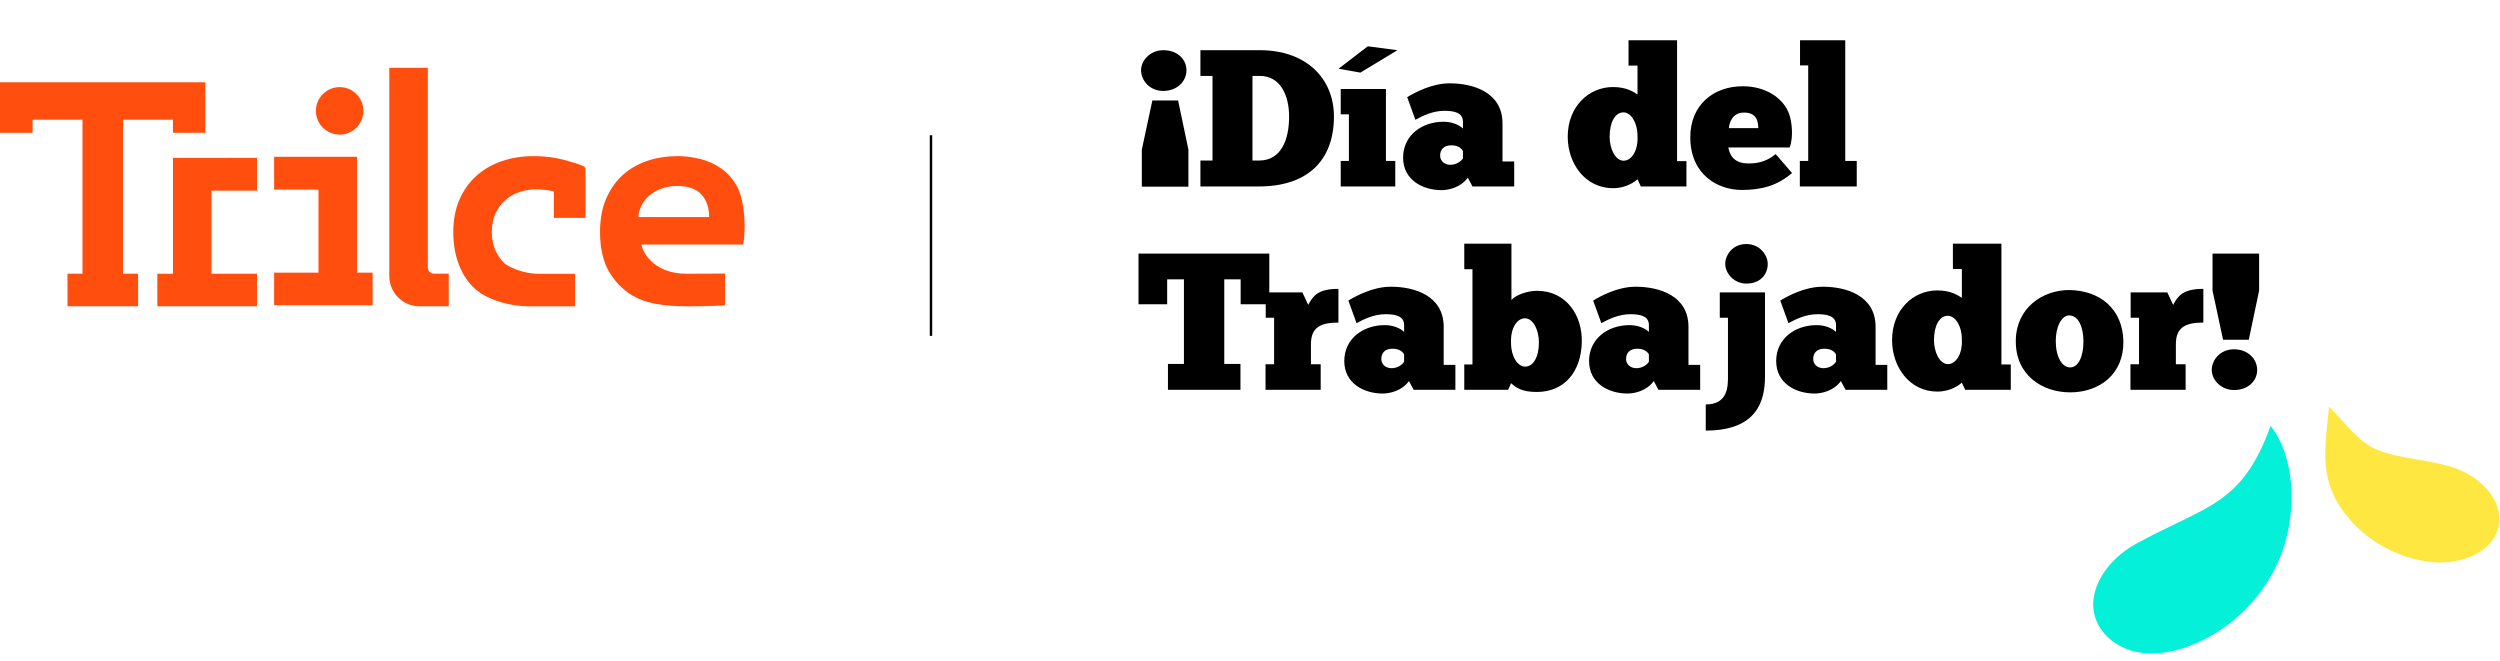 <svg width="295" height="78" viewBox="0 0 295 78" fill="none" xmlns="http://www.w3.org/2000/svg">
<path d="M110 15.959H109.713V39.629H110V15.959Z" fill="black"/>
<path d="M40.079 15.886C41.624 15.886 42.882 14.628 42.882 13.083C42.882 11.537 41.624 10.279 40.079 10.279C38.533 10.279 37.275 11.537 37.275 13.083C37.275 14.628 38.533 15.886 40.079 15.886Z" fill="#FF4E0E"/>
<path d="M51.228 32.296C50.818 32.296 50.487 31.965 50.487 31.555V8H45.938V32.583C45.938 34.545 47.533 36.141 49.496 36.141H52.953V32.296H51.228Z" fill="#FF4E0E"/>
<path d="M0 9.709V15.668H3.846V14.123H9.733V32.294H7.964V36.139H16.295V32.294H14.527V14.123H20.407V15.668H24.224V9.709H0Z" fill="#FF4E0E"/>
<path d="M42.131 32.174V18.502H32.348V22.376H37.581V32.174H32.348V36.019H43.971V32.174H42.131Z" fill="#FF4E0E"/>
<path d="M20.407 18.625V32.297H18.566V36.142H30.333V32.297H24.957V22.499H30.333V18.625L23.174 18.639L20.407 18.625Z" fill="#FF4E0E"/>
<path d="M75.324 25.617C75.367 25.042 75.525 24.524 75.798 24.057C76.072 23.597 76.417 23.209 76.834 22.9C77.25 22.591 77.725 22.354 78.242 22.188C78.76 22.03 79.321 21.944 79.91 21.944C81.175 21.944 82.124 22.275 82.742 22.929C83.368 23.583 83.677 24.481 83.677 25.61H75.324V25.617ZM87.055 22.152C86.566 21.225 85.941 20.485 85.172 19.931C84.403 19.378 83.561 18.99 82.641 18.76C81.721 18.537 80.837 18.422 79.975 18.422C78.688 18.422 77.488 18.609 76.374 18.983C75.266 19.356 74.296 19.917 73.469 20.665C72.643 21.412 71.996 22.347 71.514 23.468C71.04 24.589 70.803 25.898 70.803 27.393C70.803 27.896 70.832 28.384 70.882 28.852C70.982 29.664 71.162 30.433 71.428 31.152C71.536 31.439 72.384 33.546 74.663 34.897C76.172 35.788 78.3 36.148 81.197 36.148C84.094 36.148 85.56 36.025 85.56 36.025V32.273C85.56 32.273 83.533 32.302 81.031 32.302C77.373 32.302 76.129 30.067 75.87 29.441C75.791 29.254 75.727 29.053 75.676 28.852H87.695C88.04 27.163 87.889 23.791 87.048 22.16" fill="#FF4E0E"/>
<path d="M69.092 25.696V20.003C69.092 19.823 68.984 19.665 68.826 19.593C68.258 19.356 67.496 19.112 66.547 18.86C65.433 18.566 64.247 18.422 62.975 18.422C61.616 18.422 60.358 18.623 59.201 19.018C58.044 19.414 57.044 19.996 56.189 20.772C55.341 21.541 54.672 22.483 54.198 23.597C53.724 24.711 53.486 25.977 53.486 27.407C53.486 28.744 53.688 29.966 54.097 31.08C54.507 32.194 55.003 32.999 55.765 33.804C57.008 35.113 59.438 36.054 62.249 36.148H67.862V32.309H63.535C61.709 32.309 59.92 31.468 59.467 31.015C59.014 30.562 58.662 30.031 58.41 29.42C58.159 28.809 58.036 28.14 58.036 27.414C58.036 26.53 58.187 25.768 58.496 25.136C58.798 24.503 59.201 23.971 59.69 23.554C60.178 23.137 60.732 22.828 61.357 22.634C61.983 22.44 62.608 22.347 63.248 22.347C63.952 22.347 64.649 22.426 65.354 22.584V25.711H69.092V25.696Z" fill="#FF4E0E"/>
<path d="M137.266 5.923C138.945 5.923 140.003 7.004 140.003 8.292C140.003 9.603 138.899 10.73 137.266 10.73C135.61 10.73 134.644 9.442 134.644 8.292C134.644 7.096 135.771 5.923 137.266 5.923ZM135.978 11.857H139.014L140.233 17.653V22.023H134.736V17.653L135.978 11.857ZM148.573 22H141.65V18.941H143.076V8.959H141.65V5.923H148.665C154.231 5.923 157.405 9.35 157.405 13.743C157.405 18.987 154.231 22 148.573 22ZM152.115 13.743C152.115 11.282 151.103 8.959 148.665 8.959H147.791V18.941H148.665C151.103 18.895 152.115 16.618 152.115 13.743ZM164.897 5.923L160.527 8.568L157.951 8.108L161.401 5.463L164.897 5.923ZM164.644 18.987V22H158.204V18.987H159.17V13.49H158.204V10.5H163.54V18.987H164.644ZM167.015 14.134L166.049 11.466C166.969 10.914 168.947 9.833 171.063 9.833C173.823 9.833 177.296 10.868 177.296 14.571V19.056H178.676V22H173.754L173.202 20.965C172.351 22.138 170.925 22.437 170.097 22.437C167.912 22.437 165.566 21.264 165.566 18.596C165.566 15.997 167.751 14.364 170.35 14.364C171.707 14.364 172.512 15.031 172.627 15.169V14.364C172.627 13.329 171.684 13.076 170.442 13.076C169.085 13.076 167.889 13.651 167.015 14.134ZM171.155 19.447C171.845 19.447 172.42 19.033 172.627 18.688V17.814C172.558 17.699 172.236 17.147 171.27 17.147C170.35 17.147 169.936 17.653 169.936 18.366C169.936 19.01 170.465 19.447 171.155 19.447ZM193.226 11.144V7.74H192.168V4.75H197.895V19.01H198.999V22H193.617L193.226 21.149C192.927 21.425 191.915 22.207 190.328 22.207C187.085 22.207 184.992 19.332 184.992 16.135C184.992 12.547 187.499 10.27 190.328 10.27C191.961 10.27 192.789 10.868 193.226 11.144ZM189.937 16.135C189.937 17.515 190.581 18.964 191.593 18.964C192.49 18.964 193.318 17.837 193.226 16.02C193.226 14.456 192.444 13.26 191.57 13.26C190.604 13.26 189.937 14.387 189.937 16.135ZM209.528 18.182L211.46 20.413C209.758 21.885 207.918 22.414 205.526 22.414C202.674 22.414 199.454 20.597 199.454 16.181C199.454 12.409 202.168 10.178 205.641 10.178C208.378 10.178 210.471 11.581 211.138 13.513C211.414 14.318 211.667 16.089 211.184 17.4H203.939C204.077 18.021 204.376 19.286 206.308 19.286C207.09 19.286 208.286 19.217 209.528 18.182ZM205.779 13.283C204.376 13.283 204.054 14.548 204.008 15.123H207.481C207.458 14.249 207.251 13.283 205.779 13.283ZM219.096 18.987V22H212.38V18.987H213.369V7.717H212.403V4.75H217.739V18.987H219.096Z" fill="black"/>
<path d="M134.345 29.923H149.778V35.903H146.397V32.959H144.465V42.941H146.374V46H137.818V42.941H139.704V32.959H137.726V35.903H134.345V29.923ZM155.841 42.987V46H149.332V42.987H150.344V37.49H149.355V34.5H153.679L154.369 35.972C154.967 34.868 155.565 34.086 157.934 34.086V38.065C155.864 38.065 154.691 38.594 154.691 40.618V42.987H155.841ZM160.074 38.134L159.108 35.466C160.028 34.914 162.006 33.833 164.122 33.833C166.882 33.833 170.355 34.868 170.355 38.571V43.056H171.735V46H166.813L166.261 44.965C165.41 46.138 163.984 46.437 163.156 46.437C160.971 46.437 158.625 45.264 158.625 42.596C158.625 39.997 160.81 38.364 163.409 38.364C164.766 38.364 165.571 39.031 165.686 39.169V38.364C165.686 37.329 164.743 37.076 163.501 37.076C162.144 37.076 160.948 37.651 160.074 38.134ZM164.214 43.447C164.904 43.447 165.479 43.033 165.686 42.688V41.814C165.617 41.699 165.295 41.147 164.329 41.147C163.409 41.147 162.995 41.653 162.995 42.366C162.995 43.01 163.524 43.447 164.214 43.447ZM177.959 46H172.784V43.01H173.75V31.763H172.784V28.75H178.35V35.397C178.856 34.799 180.236 34.316 181.363 34.316C184.859 34.316 186.722 37.26 186.653 40.342C186.584 43.884 184.583 46.253 181.34 46.253C179.592 46.253 178.948 45.77 178.304 45.218L177.959 46ZM181.593 40.388C181.593 39.008 180.949 37.559 179.937 37.559C179.04 37.559 178.212 38.686 178.304 40.503C178.304 42.067 179.086 43.263 179.96 43.263C180.926 43.263 181.593 42.136 181.593 40.388ZM188.959 38.134L187.993 35.466C188.913 34.914 190.891 33.833 193.007 33.833C195.767 33.833 199.24 34.868 199.24 38.571V43.056H200.62V46H195.698L195.146 44.965C194.295 46.138 192.869 46.437 192.041 46.437C189.856 46.437 187.51 45.264 187.51 42.596C187.51 39.997 189.695 38.364 192.294 38.364C193.651 38.364 194.456 39.031 194.571 39.169V38.364C194.571 37.329 193.628 37.076 192.386 37.076C191.029 37.076 189.833 37.651 188.959 38.134ZM193.099 43.447C193.789 43.447 194.364 43.033 194.571 42.688V41.814C194.502 41.699 194.18 41.147 193.214 41.147C192.294 41.147 191.88 41.653 191.88 42.366C191.88 43.01 192.409 43.447 193.099 43.447ZM203.578 31.142C203.578 30.084 204.452 28.796 206.062 28.796C207.649 28.796 208.592 30.084 208.592 31.142C208.592 32.407 207.695 33.465 206.062 33.465C204.613 33.465 203.578 32.246 203.578 31.142ZM203.9 44.39V37.49H202.934V34.5H208.27V44.39C208.27 47.242 207.396 50.807 201.278 50.807V47.725C203.946 47.725 203.9 45.494 203.9 44.39ZM211.038 38.134L210.072 35.466C210.992 34.914 212.97 33.833 215.086 33.833C217.846 33.833 221.319 34.868 221.319 38.571V43.056H222.699V46H217.777L217.225 44.965C216.374 46.138 214.948 46.437 214.12 46.437C211.935 46.437 209.589 45.264 209.589 42.596C209.589 39.997 211.774 38.364 214.373 38.364C215.73 38.364 216.535 39.031 216.65 39.169V38.364C216.65 37.329 215.707 37.076 214.465 37.076C213.108 37.076 211.912 37.651 211.038 38.134ZM215.178 43.447C215.868 43.447 216.443 43.033 216.65 42.688V41.814C216.581 41.699 216.259 41.147 215.293 41.147C214.373 41.147 213.959 41.653 213.959 42.366C213.959 43.01 214.488 43.447 215.178 43.447ZM231.499 35.144V31.74H230.441V28.75H236.168V43.01H237.272V46H231.89L231.499 45.149C231.2 45.425 230.188 46.207 228.601 46.207C225.358 46.207 223.265 43.332 223.265 40.135C223.265 36.547 225.772 34.27 228.601 34.27C230.234 34.27 231.062 34.868 231.499 35.144ZM228.21 40.135C228.21 41.515 228.854 42.964 229.866 42.964C230.763 42.964 231.591 41.837 231.499 40.02C231.499 38.456 230.717 37.26 229.843 37.26C228.877 37.26 228.21 38.387 228.21 40.135ZM244.282 46.299C240.993 46.299 237.819 44.275 237.865 40.204C237.888 36.363 240.993 34.224 244.167 34.224C247.801 34.27 250.492 36.455 250.561 40.296C250.607 44.114 247.778 46.299 244.282 46.299ZM244.282 43.355C245.271 43.355 245.846 42.021 245.846 40.296C245.846 38.571 245.248 37.237 244.167 37.214C243.27 37.214 242.58 38.548 242.58 40.227C242.58 42.113 243.316 43.355 244.282 43.355ZM257.903 42.987V46H251.394V42.987H252.406V37.49H251.417V34.5H255.741L256.431 35.972C257.029 34.868 257.627 34.086 259.996 34.086V38.065C257.926 38.065 256.753 38.594 256.753 40.618V42.987H257.903ZM262.321 40.089L261.079 34.293V29.923H266.576V34.293L265.357 40.089H262.321ZM260.987 43.654C260.987 42.504 261.953 41.216 263.609 41.216C265.242 41.216 266.346 42.343 266.346 43.654C266.346 44.942 265.288 46.023 263.609 46.023C262.114 46.023 260.987 44.85 260.987 43.654Z" fill="black"/>
<g clip-path="url(#clip0_771_404)">
<path d="M251.95 64.23C248.81 65.95 246.14 69.54 247.26 72.93C247.94 75 249.93 76.46 252.06 76.92C254.19 77.38 256.42 76.96 258.46 76.18C263.5 74.25 267.6 70.01 269.37 64.91C270.95 60.35 270.9 54 267.93 50.25C264.5 59.72 260.38 59.59 251.96 64.22L251.95 64.23Z" fill="#05F0D9"/>
<path d="M277.011 61C279.471 63.99 283.151 65.96 287.011 66.33C290.251 66.64 294.181 65.28 294.841 62.09C295.471 59.02 292.621 56.24 289.651 55.22C286.681 54.2 283.421 54.23 280.501 53.07C278.221 52.16 276.581 49.65 274.821 47.99C274.341 53.03 273.521 56.75 277.011 60.99V61Z" fill="#FFE742"/>
</g>
<defs>
<clipPath id="clip0_771_404">
<rect width="47.93" height="29.12" fill="white" transform="translate(247 48)"/>
</clipPath>
</defs>
</svg>
